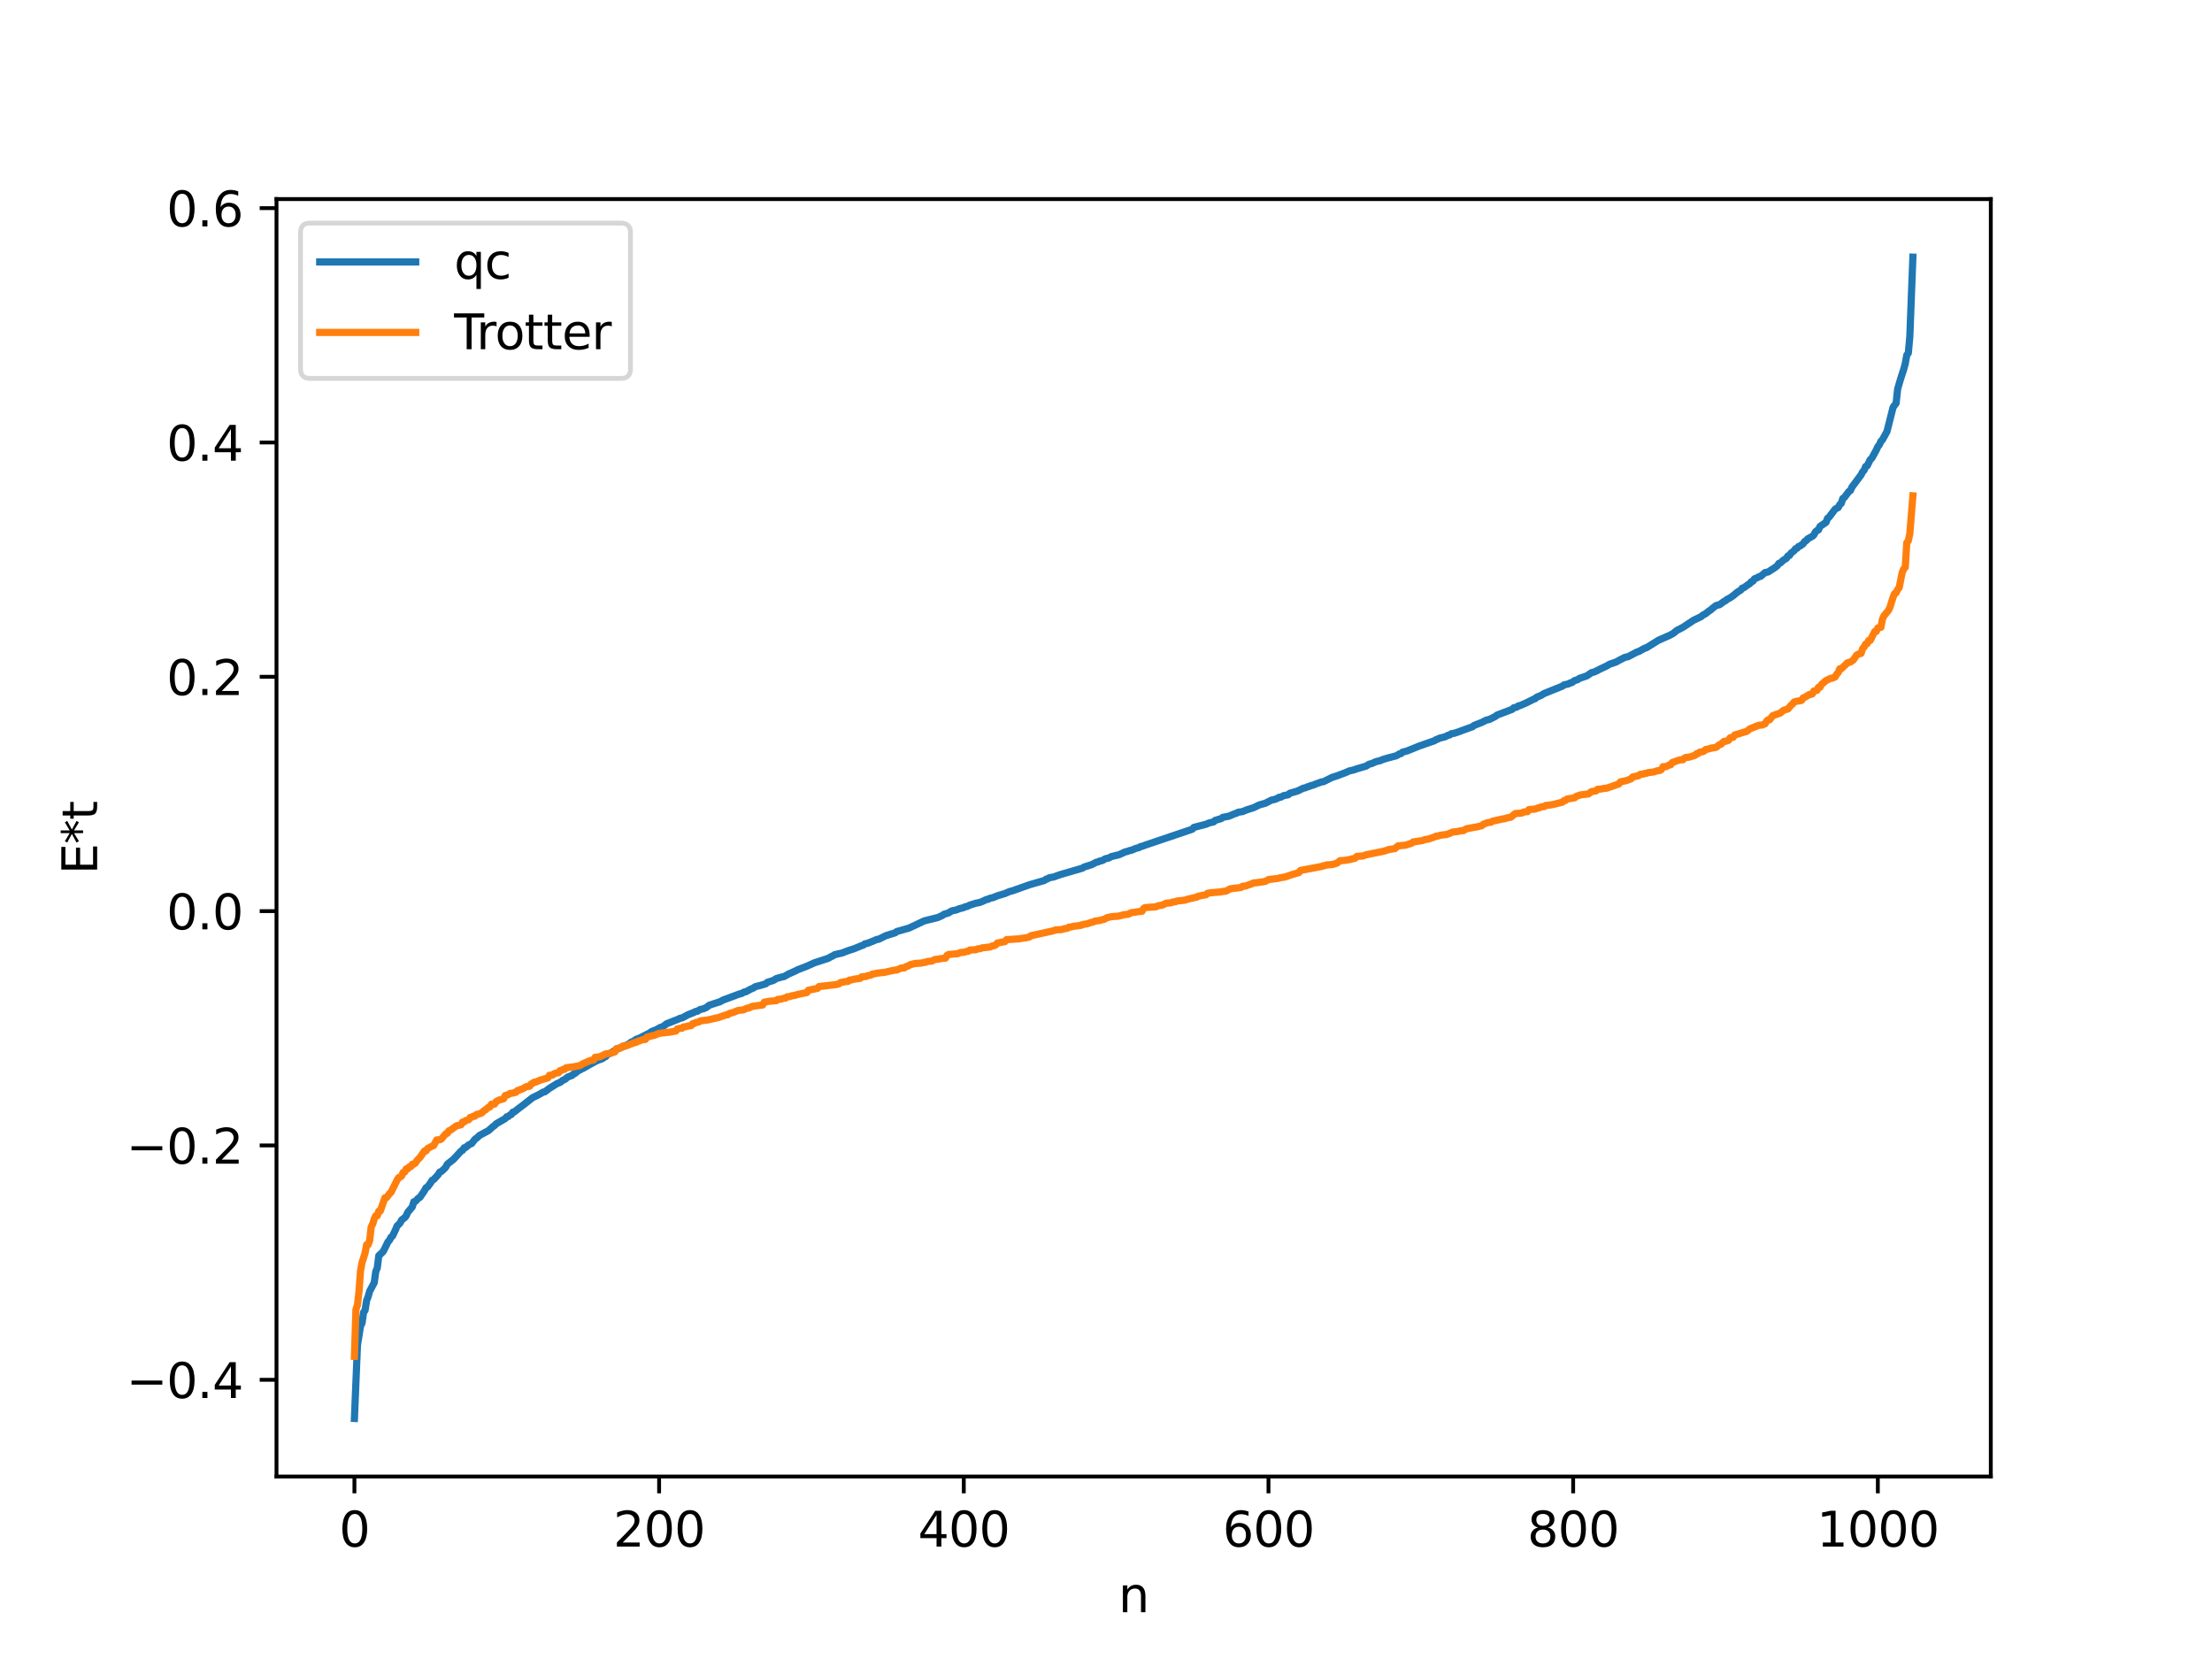<?xml version="1.0" encoding="utf-8" standalone="no"?>
<!DOCTYPE svg PUBLIC "-//W3C//DTD SVG 1.1//EN"
  "http://www.w3.org/Graphics/SVG/1.1/DTD/svg11.dtd">
<svg xmlns:xlink="http://www.w3.org/1999/xlink" width="460.8pt" height="345.6pt" viewBox="0 0 460.8 345.6" xmlns="http://www.w3.org/2000/svg" version="1.1">
 <defs>
  <style type="text/css">*{stroke-linejoin: round; stroke-linecap: butt}</style>
 </defs>
 <g id="figure_1">
  <g id="patch_1">
   <path d="M 0 345.6 
L 460.8 345.6 
L 460.8 0 
L 0 0 
z
" style="fill: #ffffff"/>
  </g>
  <g id="axes_1">
   <g id="patch_2">
    <path d="M 57.6 307.584 
L 414.72 307.584 
L 414.72 41.472 
L 57.6 41.472 
z
" style="fill: #ffffff"/>
   </g>
   <g id="matplotlib.axis_1">
    <g id="xtick_1">
     <g id="line2d_1">
      <defs>
       <path id="m27564e7477" d="M 0 0 
L 0 3.5 
" style="stroke: #000000; stroke-width: 0.8"/>
      </defs>
      <g>
       <use xlink:href="#m27564e7477" x="73.833" y="307.584" style="stroke: #000000; stroke-width: 0.8"/>
      </g>
     </g>
     <g id="text_1">
      <!-- 0 -->
      <g transform="translate(70.651 322.182) scale(0.1 -0.1)">
       <defs>
        <path id="DejaVuSans-30" d="M 2034 4250 
Q 1547 4250 1301 3770 
Q 1056 3291 1056 2328 
Q 1056 1369 1301 889 
Q 1547 409 2034 409 
Q 2525 409 2770 889 
Q 3016 1369 3016 2328 
Q 3016 3291 2770 3770 
Q 2525 4250 2034 4250 
z
M 2034 4750 
Q 2819 4750 3233 4129 
Q 3647 3509 3647 2328 
Q 3647 1150 3233 529 
Q 2819 -91 2034 -91 
Q 1250 -91 836 529 
Q 422 1150 422 2328 
Q 422 3509 836 4129 
Q 1250 4750 2034 4750 
z
" transform="scale(0.016)"/>
       </defs>
       <use xlink:href="#DejaVuSans-30"/>
      </g>
     </g>
    </g>
    <g id="xtick_2">
     <g id="line2d_2">
      <g>
       <use xlink:href="#m27564e7477" x="137.304" y="307.584" style="stroke: #000000; stroke-width: 0.8"/>
      </g>
     </g>
     <g id="text_2">
      <!-- 200 -->
      <g transform="translate(127.76 322.182) scale(0.1 -0.1)">
       <defs>
        <path id="DejaVuSans-32" d="M 1228 531 
L 3431 531 
L 3431 0 
L 469 0 
L 469 531 
Q 828 903 1448 1529 
Q 2069 2156 2228 2338 
Q 2531 2678 2651 2914 
Q 2772 3150 2772 3378 
Q 2772 3750 2511 3984 
Q 2250 4219 1831 4219 
Q 1534 4219 1204 4116 
Q 875 4013 500 3803 
L 500 4441 
Q 881 4594 1212 4672 
Q 1544 4750 1819 4750 
Q 2544 4750 2975 4387 
Q 3406 4025 3406 3419 
Q 3406 3131 3298 2873 
Q 3191 2616 2906 2266 
Q 2828 2175 2409 1742 
Q 1991 1309 1228 531 
z
" transform="scale(0.016)"/>
       </defs>
       <use xlink:href="#DejaVuSans-32"/>
       <use xlink:href="#DejaVuSans-30" x="63.623"/>
       <use xlink:href="#DejaVuSans-30" x="127.246"/>
      </g>
     </g>
    </g>
    <g id="xtick_3">
     <g id="line2d_3">
      <g>
       <use xlink:href="#m27564e7477" x="200.775" y="307.584" style="stroke: #000000; stroke-width: 0.8"/>
      </g>
     </g>
     <g id="text_3">
      <!-- 400 -->
      <g transform="translate(191.231 322.182) scale(0.1 -0.1)">
       <defs>
        <path id="DejaVuSans-34" d="M 2419 4116 
L 825 1625 
L 2419 1625 
L 2419 4116 
z
M 2253 4666 
L 3047 4666 
L 3047 1625 
L 3713 1625 
L 3713 1100 
L 3047 1100 
L 3047 0 
L 2419 0 
L 2419 1100 
L 313 1100 
L 313 1709 
L 2253 4666 
z
" transform="scale(0.016)"/>
       </defs>
       <use xlink:href="#DejaVuSans-34"/>
       <use xlink:href="#DejaVuSans-30" x="63.623"/>
       <use xlink:href="#DejaVuSans-30" x="127.246"/>
      </g>
     </g>
    </g>
    <g id="xtick_4">
     <g id="line2d_4">
      <g>
       <use xlink:href="#m27564e7477" x="264.246" y="307.584" style="stroke: #000000; stroke-width: 0.8"/>
      </g>
     </g>
     <g id="text_4">
      <!-- 600 -->
      <g transform="translate(254.702 322.182) scale(0.1 -0.1)">
       <defs>
        <path id="DejaVuSans-36" d="M 2113 2584 
Q 1688 2584 1439 2293 
Q 1191 2003 1191 1497 
Q 1191 994 1439 701 
Q 1688 409 2113 409 
Q 2538 409 2786 701 
Q 3034 994 3034 1497 
Q 3034 2003 2786 2293 
Q 2538 2584 2113 2584 
z
M 3366 4563 
L 3366 3988 
Q 3128 4100 2886 4159 
Q 2644 4219 2406 4219 
Q 1781 4219 1451 3797 
Q 1122 3375 1075 2522 
Q 1259 2794 1537 2939 
Q 1816 3084 2150 3084 
Q 2853 3084 3261 2657 
Q 3669 2231 3669 1497 
Q 3669 778 3244 343 
Q 2819 -91 2113 -91 
Q 1303 -91 875 529 
Q 447 1150 447 2328 
Q 447 3434 972 4092 
Q 1497 4750 2381 4750 
Q 2619 4750 2861 4703 
Q 3103 4656 3366 4563 
z
" transform="scale(0.016)"/>
       </defs>
       <use xlink:href="#DejaVuSans-36"/>
       <use xlink:href="#DejaVuSans-30" x="63.623"/>
       <use xlink:href="#DejaVuSans-30" x="127.246"/>
      </g>
     </g>
    </g>
    <g id="xtick_5">
     <g id="line2d_5">
      <g>
       <use xlink:href="#m27564e7477" x="327.717" y="307.584" style="stroke: #000000; stroke-width: 0.8"/>
      </g>
     </g>
     <g id="text_5">
      <!-- 800 -->
      <g transform="translate(318.173 322.182) scale(0.1 -0.1)">
       <defs>
        <path id="DejaVuSans-38" d="M 2034 2216 
Q 1584 2216 1326 1975 
Q 1069 1734 1069 1313 
Q 1069 891 1326 650 
Q 1584 409 2034 409 
Q 2484 409 2743 651 
Q 3003 894 3003 1313 
Q 3003 1734 2745 1975 
Q 2488 2216 2034 2216 
z
M 1403 2484 
Q 997 2584 770 2862 
Q 544 3141 544 3541 
Q 544 4100 942 4425 
Q 1341 4750 2034 4750 
Q 2731 4750 3128 4425 
Q 3525 4100 3525 3541 
Q 3525 3141 3298 2862 
Q 3072 2584 2669 2484 
Q 3125 2378 3379 2068 
Q 3634 1759 3634 1313 
Q 3634 634 3220 271 
Q 2806 -91 2034 -91 
Q 1263 -91 848 271 
Q 434 634 434 1313 
Q 434 1759 690 2068 
Q 947 2378 1403 2484 
z
M 1172 3481 
Q 1172 3119 1398 2916 
Q 1625 2713 2034 2713 
Q 2441 2713 2670 2916 
Q 2900 3119 2900 3481 
Q 2900 3844 2670 4047 
Q 2441 4250 2034 4250 
Q 1625 4250 1398 4047 
Q 1172 3844 1172 3481 
z
" transform="scale(0.016)"/>
       </defs>
       <use xlink:href="#DejaVuSans-38"/>
       <use xlink:href="#DejaVuSans-30" x="63.623"/>
       <use xlink:href="#DejaVuSans-30" x="127.246"/>
      </g>
     </g>
    </g>
    <g id="xtick_6">
     <g id="line2d_6">
      <g>
       <use xlink:href="#m27564e7477" x="391.188" y="307.584" style="stroke: #000000; stroke-width: 0.8"/>
      </g>
     </g>
     <g id="text_6">
      <!-- 1000 -->
      <g transform="translate(378.463 322.182) scale(0.1 -0.1)">
       <defs>
        <path id="DejaVuSans-31" d="M 794 531 
L 1825 531 
L 1825 4091 
L 703 3866 
L 703 4441 
L 1819 4666 
L 2450 4666 
L 2450 531 
L 3481 531 
L 3481 0 
L 794 0 
L 794 531 
z
" transform="scale(0.016)"/>
       </defs>
       <use xlink:href="#DejaVuSans-31"/>
       <use xlink:href="#DejaVuSans-30" x="63.623"/>
       <use xlink:href="#DejaVuSans-30" x="127.246"/>
       <use xlink:href="#DejaVuSans-30" x="190.869"/>
      </g>
     </g>
    </g>
    <g id="text_7">
     <!-- n -->
     <g transform="translate(232.991 335.861) scale(0.1 -0.1)">
      <defs>
       <path id="DejaVuSans-6e" d="M 3513 2113 
L 3513 0 
L 2938 0 
L 2938 2094 
Q 2938 2591 2744 2837 
Q 2550 3084 2163 3084 
Q 1697 3084 1428 2787 
Q 1159 2491 1159 1978 
L 1159 0 
L 581 0 
L 581 3500 
L 1159 3500 
L 1159 2956 
Q 1366 3272 1645 3428 
Q 1925 3584 2291 3584 
Q 2894 3584 3203 3211 
Q 3513 2838 3513 2113 
z
" transform="scale(0.016)"/>
      </defs>
      <use xlink:href="#DejaVuSans-6e"/>
     </g>
    </g>
   </g>
   <g id="matplotlib.axis_2">
    <g id="ytick_1">
     <g id="line2d_7">
      <defs>
       <path id="m7f3128792e" d="M 0 0 
L -3.5 0 
" style="stroke: #000000; stroke-width: 0.8"/>
      </defs>
      <g>
       <use xlink:href="#m7f3128792e" x="57.6" y="287.43" style="stroke: #000000; stroke-width: 0.8"/>
      </g>
     </g>
     <g id="text_8">
      <!-- −0.4 -->
      <g transform="translate(26.317 291.229) scale(0.1 -0.1)">
       <defs>
        <path id="DejaVuSans-2212" d="M 678 2272 
L 4684 2272 
L 4684 1741 
L 678 1741 
L 678 2272 
z
" transform="scale(0.016)"/>
        <path id="DejaVuSans-2e" d="M 684 794 
L 1344 794 
L 1344 0 
L 684 0 
L 684 794 
z
" transform="scale(0.016)"/>
       </defs>
       <use xlink:href="#DejaVuSans-2212"/>
       <use xlink:href="#DejaVuSans-30" x="83.789"/>
       <use xlink:href="#DejaVuSans-2e" x="147.412"/>
       <use xlink:href="#DejaVuSans-34" x="179.199"/>
      </g>
     </g>
    </g>
    <g id="ytick_2">
     <g id="line2d_8">
      <g>
       <use xlink:href="#m7f3128792e" x="57.6" y="238.616" style="stroke: #000000; stroke-width: 0.8"/>
      </g>
     </g>
     <g id="text_9">
      <!-- −0.2 -->
      <g transform="translate(26.317 242.416) scale(0.1 -0.1)">
       <use xlink:href="#DejaVuSans-2212"/>
       <use xlink:href="#DejaVuSans-30" x="83.789"/>
       <use xlink:href="#DejaVuSans-2e" x="147.412"/>
       <use xlink:href="#DejaVuSans-32" x="179.199"/>
      </g>
     </g>
    </g>
    <g id="ytick_3">
     <g id="line2d_9">
      <g>
       <use xlink:href="#m7f3128792e" x="57.6" y="189.803" style="stroke: #000000; stroke-width: 0.8"/>
      </g>
     </g>
     <g id="text_10">
      <!-- 0.0 -->
      <g transform="translate(34.697 193.602) scale(0.1 -0.1)">
       <use xlink:href="#DejaVuSans-30"/>
       <use xlink:href="#DejaVuSans-2e" x="63.623"/>
       <use xlink:href="#DejaVuSans-30" x="95.41"/>
      </g>
     </g>
    </g>
    <g id="ytick_4">
     <g id="line2d_10">
      <g>
       <use xlink:href="#m7f3128792e" x="57.6" y="140.989" style="stroke: #000000; stroke-width: 0.8"/>
      </g>
     </g>
     <g id="text_11">
      <!-- 0.2 -->
      <g transform="translate(34.697 144.789) scale(0.1 -0.1)">
       <use xlink:href="#DejaVuSans-30"/>
       <use xlink:href="#DejaVuSans-2e" x="63.623"/>
       <use xlink:href="#DejaVuSans-32" x="95.41"/>
      </g>
     </g>
    </g>
    <g id="ytick_5">
     <g id="line2d_11">
      <g>
       <use xlink:href="#m7f3128792e" x="57.6" y="92.176" style="stroke: #000000; stroke-width: 0.8"/>
      </g>
     </g>
     <g id="text_12">
      <!-- 0.4 -->
      <g transform="translate(34.697 95.975) scale(0.1 -0.1)">
       <use xlink:href="#DejaVuSans-30"/>
       <use xlink:href="#DejaVuSans-2e" x="63.623"/>
       <use xlink:href="#DejaVuSans-34" x="95.41"/>
      </g>
     </g>
    </g>
    <g id="ytick_6">
     <g id="line2d_12">
      <g>
       <use xlink:href="#m7f3128792e" x="57.6" y="43.363" style="stroke: #000000; stroke-width: 0.8"/>
      </g>
     </g>
     <g id="text_13">
      <!-- 0.6 -->
      <g transform="translate(34.697 47.162) scale(0.1 -0.1)">
       <use xlink:href="#DejaVuSans-30"/>
       <use xlink:href="#DejaVuSans-2e" x="63.623"/>
       <use xlink:href="#DejaVuSans-36" x="95.41"/>
      </g>
     </g>
    </g>
    <g id="text_14">
     <!-- E*t -->
     <g transform="translate(20.238 182.148) rotate(-90) scale(0.1 -0.1)">
      <defs>
       <path id="DejaVuSans-45" d="M 628 4666 
L 3578 4666 
L 3578 4134 
L 1259 4134 
L 1259 2753 
L 3481 2753 
L 3481 2222 
L 1259 2222 
L 1259 531 
L 3634 531 
L 3634 0 
L 628 0 
L 628 4666 
z
" transform="scale(0.016)"/>
       <path id="DejaVuSans-2a" d="M 3009 3897 
L 1888 3291 
L 3009 2681 
L 2828 2375 
L 1778 3009 
L 1778 1831 
L 1422 1831 
L 1422 3009 
L 372 2375 
L 191 2681 
L 1313 3291 
L 191 3897 
L 372 4206 
L 1422 3572 
L 1422 4750 
L 1778 4750 
L 1778 3572 
L 2828 4206 
L 3009 3897 
z
" transform="scale(0.016)"/>
       <path id="DejaVuSans-74" d="M 1172 4494 
L 1172 3500 
L 2356 3500 
L 2356 3053 
L 1172 3053 
L 1172 1153 
Q 1172 725 1289 603 
Q 1406 481 1766 481 
L 2356 481 
L 2356 0 
L 1766 0 
Q 1100 0 847 248 
Q 594 497 594 1153 
L 594 3053 
L 172 3053 
L 172 3500 
L 594 3500 
L 594 4494 
L 1172 4494 
z
" transform="scale(0.016)"/>
      </defs>
      <use xlink:href="#DejaVuSans-45"/>
      <use xlink:href="#DejaVuSans-2a" x="63.184"/>
      <use xlink:href="#DejaVuSans-74" x="113.184"/>
     </g>
    </g>
   </g>
   <g id="line2d_13">
    <path d="M 73.833 295.488 
L 74.467 280.21 
L 75.102 276.256 
L 75.42 275.629 
L 75.737 273.391 
L 76.054 272.959 
L 76.372 270.915 
L 76.689 270.117 
L 77.006 268.992 
L 77.958 267.21 
L 78.276 264.887 
L 78.593 264.134 
L 78.91 261.573 
L 79.545 261.002 
L 79.862 260.643 
L 80.497 259.376 
L 80.815 258.7 
L 81.132 258.374 
L 81.449 257.739 
L 81.767 257.492 
L 82.401 256.161 
L 82.719 255.393 
L 83.353 254.762 
L 83.671 254.137 
L 84.305 253.666 
L 84.623 253.263 
L 84.94 252.535 
L 85.892 251.416 
L 86.21 250.344 
L 86.527 250.267 
L 87.162 249.59 
L 87.479 249.434 
L 88.431 248.028 
L 88.748 247.423 
L 89.066 247.275 
L 89.7 246.409 
L 90.018 245.88 
L 90.335 245.744 
L 91.287 244.693 
L 91.605 244.158 
L 91.922 244.054 
L 92.557 243.479 
L 92.874 243.114 
L 93.191 242.513 
L 94.461 241.517 
L 96.048 239.788 
L 96.365 239.627 
L 96.682 239.104 
L 97 239.046 
L 97.634 238.502 
L 98.269 238.201 
L 98.904 237.372 
L 99.539 236.882 
L 99.856 236.55 
L 101.76 235.526 
L 102.712 234.673 
L 103.029 234.472 
L 103.347 234.116 
L 105.251 233.022 
L 105.568 232.642 
L 105.886 232.591 
L 106.203 232.285 
L 106.52 232.169 
L 106.838 231.679 
L 107.155 231.621 
L 108.107 230.861 
L 108.742 230.392 
L 110.963 228.656 
L 112.233 228.04 
L 113.185 227.49 
L 113.502 227.444 
L 114.454 226.716 
L 116.041 225.73 
L 116.676 225.491 
L 117.31 224.987 
L 117.628 224.901 
L 118.262 224.373 
L 119.215 224.005 
L 119.532 223.702 
L 119.849 223.564 
L 120.484 223.003 
L 120.801 222.921 
L 121.119 222.667 
L 121.436 222.583 
L 122.388 222.025 
L 124.292 220.985 
L 125.562 220.508 
L 125.879 220.206 
L 126.196 220.101 
L 126.514 219.657 
L 127.148 219.431 
L 128.418 218.607 
L 130.639 217.669 
L 130.957 217.495 
L 131.591 217.026 
L 131.909 216.948 
L 132.543 216.497 
L 133.178 216.272 
L 135.4 215.154 
L 135.717 214.898 
L 136.669 214.53 
L 137.621 214 
L 137.939 213.968 
L 138.891 213.261 
L 141.429 212.256 
L 141.747 212.095 
L 142.064 212.066 
L 143.334 211.387 
L 144.603 210.881 
L 144.92 210.705 
L 145.238 210.679 
L 145.872 210.288 
L 146.507 210.154 
L 147.142 209.877 
L 147.777 209.393 
L 149.998 208.675 
L 150.633 208.329 
L 154.124 207.029 
L 154.441 206.988 
L 155.076 206.635 
L 155.393 206.599 
L 156.345 206.075 
L 156.98 205.808 
L 157.297 205.561 
L 158.567 205.231 
L 159.519 204.945 
L 159.836 204.647 
L 161.105 204.24 
L 161.74 203.843 
L 163.01 203.489 
L 163.327 203.442 
L 164.279 202.897 
L 165.548 202.341 
L 166.183 202.013 
L 168.087 201.276 
L 169.674 200.563 
L 172.53 199.634 
L 173.165 199.265 
L 173.482 199.148 
L 173.8 198.907 
L 174.434 198.74 
L 175.386 198.539 
L 176.656 198.045 
L 177.925 197.64 
L 179.512 196.983 
L 179.829 196.898 
L 180.147 196.632 
L 180.781 196.482 
L 182.051 195.975 
L 182.686 195.692 
L 183.003 195.683 
L 184.59 194.899 
L 186.494 194.319 
L 186.811 194.056 
L 189.35 193.339 
L 192.524 191.845 
L 193.158 191.681 
L 195.38 191.13 
L 196.332 190.698 
L 196.649 190.457 
L 197.601 190.176 
L 198.236 189.761 
L 199.188 189.571 
L 199.823 189.312 
L 200.775 189.064 
L 201.092 188.884 
L 201.41 188.853 
L 202.044 188.55 
L 203.314 188.144 
L 203.948 188.034 
L 204.583 187.814 
L 205.535 187.366 
L 205.853 187.336 
L 206.17 187.146 
L 206.805 187.006 
L 207.757 186.619 
L 209.343 186.141 
L 210.296 185.725 
L 210.93 185.566 
L 213.786 184.548 
L 214.421 184.321 
L 217.595 183.407 
L 217.912 183.146 
L 218.229 183.083 
L 218.547 182.86 
L 219.499 182.688 
L 220.768 182.226 
L 225.529 180.842 
L 225.846 180.612 
L 227.433 180.116 
L 228.385 179.611 
L 228.702 179.578 
L 229.02 179.402 
L 229.654 179.257 
L 230.289 178.88 
L 230.924 178.759 
L 231.558 178.426 
L 233.145 178.05 
L 234.415 177.453 
L 234.732 177.404 
L 235.367 177.176 
L 235.684 177.126 
L 236.636 176.728 
L 237.271 176.572 
L 237.588 176.357 
L 237.905 176.306 
L 238.54 176.067 
L 248.378 172.739 
L 248.696 172.364 
L 251.234 171.705 
L 251.869 171.435 
L 252.821 171.216 
L 253.139 170.898 
L 254.408 170.533 
L 254.725 170.269 
L 255.995 170.029 
L 257.264 169.488 
L 257.581 169.423 
L 257.899 169.21 
L 258.851 169.069 
L 259.803 168.673 
L 261.072 168.287 
L 262.342 167.677 
L 263.611 167.322 
L 264.563 166.831 
L 264.881 166.666 
L 265.515 166.548 
L 266.15 166.286 
L 266.467 166.082 
L 266.785 166.076 
L 267.42 165.743 
L 268.372 165.555 
L 268.689 165.246 
L 270.276 164.794 
L 271.545 164.179 
L 271.862 164.142 
L 272.497 163.863 
L 272.815 163.805 
L 273.132 163.623 
L 273.449 163.599 
L 274.084 163.321 
L 275.353 162.872 
L 275.671 162.855 
L 277.575 161.911 
L 278.527 161.623 
L 280.431 160.898 
L 281.066 160.603 
L 282.018 160.387 
L 282.653 160.156 
L 284.557 159.603 
L 285.191 159.208 
L 285.826 159.035 
L 286.461 158.735 
L 287.096 158.545 
L 287.413 158.495 
L 288.048 158.226 
L 289 157.938 
L 290.904 157.432 
L 291.539 157.034 
L 291.856 156.99 
L 292.173 156.679 
L 293.125 156.436 
L 295.664 155.41 
L 298.838 154.299 
L 299.155 154.077 
L 299.472 153.997 
L 299.79 153.802 
L 300.424 153.643 
L 301.059 153.481 
L 301.694 153.157 
L 302.011 153.1 
L 302.329 152.847 
L 302.963 152.751 
L 303.915 152.432 
L 304.55 152.188 
L 306.772 151.384 
L 307.089 151.109 
L 308.676 150.497 
L 309.628 150.015 
L 310.262 149.874 
L 311.532 149.236 
L 311.849 148.965 
L 315.023 147.766 
L 315.34 147.44 
L 315.975 147.307 
L 316.292 147.053 
L 316.61 147.003 
L 317.879 146.454 
L 318.831 145.981 
L 319.466 145.665 
L 319.783 145.56 
L 320.1 145.253 
L 321.053 144.85 
L 321.687 144.465 
L 325.496 142.929 
L 325.813 142.674 
L 326.765 142.461 
L 327.082 142.262 
L 327.4 142.219 
L 328.034 141.771 
L 328.669 141.589 
L 328.986 141.332 
L 330.573 140.795 
L 331.525 140.13 
L 332.16 139.972 
L 333.429 139.33 
L 334.699 138.731 
L 335.334 138.355 
L 336.603 137.936 
L 337.555 137.416 
L 338.507 136.933 
L 339.142 136.809 
L 341.046 135.802 
L 341.363 135.733 
L 342.633 135.026 
L 342.95 134.959 
L 345.489 133.376 
L 347.076 132.68 
L 348.028 132.25 
L 348.662 131.873 
L 349.297 131.343 
L 350.567 130.69 
L 352.788 129.22 
L 354.375 128.456 
L 354.692 128.173 
L 355.327 127.83 
L 355.962 127.314 
L 356.279 127.125 
L 356.914 126.582 
L 357.548 126.114 
L 358.183 125.99 
L 359.135 125.295 
L 359.453 125.147 
L 359.77 124.868 
L 360.405 124.54 
L 361.039 124.097 
L 361.991 123.314 
L 362.626 122.93 
L 362.943 122.521 
L 363.261 122.443 
L 364.213 121.754 
L 364.53 121.576 
L 364.848 121.163 
L 365.165 121.081 
L 365.482 120.584 
L 366.117 120.336 
L 366.434 120.127 
L 366.752 120.074 
L 367.704 119.274 
L 368.339 119.154 
L 369.608 118.331 
L 370.243 117.864 
L 370.56 117.382 
L 370.877 117.277 
L 371.512 116.691 
L 372.147 116.31 
L 372.464 115.8 
L 372.781 115.715 
L 373.099 115.228 
L 373.734 114.737 
L 374.051 114.311 
L 374.368 114.211 
L 374.686 113.832 
L 375.003 113.734 
L 375.638 113.26 
L 375.955 112.791 
L 376.272 112.624 
L 376.59 112.247 
L 377.542 111.722 
L 377.859 111.441 
L 378.177 110.821 
L 378.494 110.523 
L 378.811 110.398 
L 379.129 109.679 
L 380.398 108.806 
L 380.715 107.969 
L 381.033 107.733 
L 382.302 106.056 
L 382.937 105.724 
L 383.254 105.119 
L 383.572 104.858 
L 383.889 103.837 
L 384.206 103.649 
L 385.158 102.373 
L 385.476 102.187 
L 385.793 101.473 
L 387.697 98.928 
L 388.015 98.3 
L 388.332 97.957 
L 388.649 97.17 
L 388.967 97.042 
L 389.601 95.752 
L 389.919 95.478 
L 390.871 93.745 
L 391.188 93.044 
L 391.505 92.654 
L 391.823 91.934 
L 392.14 91.626 
L 393.092 89.883 
L 394.362 84.841 
L 394.996 83.994 
L 395.314 81.031 
L 395.948 78.871 
L 396.583 76.912 
L 396.9 75.76 
L 397.218 73.968 
L 397.535 73.562 
L 397.853 70.105 
L 398.487 53.568 
L 398.487 53.568 
" clip-path="url(#p3a24345df3)" style="fill: none; stroke: #1f77b4; stroke-width: 1.5; stroke-linecap: square"/>
   </g>
   <g id="line2d_14">
    <path d="M 73.833 282.548 
L 74.15 272.786 
L 74.467 271.83 
L 74.785 269.057 
L 75.102 264.737 
L 75.42 263.023 
L 76.054 261.024 
L 76.372 259.294 
L 76.689 259.294 
L 77.006 258.435 
L 77.324 255.606 
L 77.641 254.974 
L 77.958 253.924 
L 78.276 253.26 
L 78.593 253.26 
L 78.91 252.305 
L 79.228 252.271 
L 80.18 249.531 
L 80.497 249.531 
L 81.132 248.672 
L 81.449 248.406 
L 82.719 245.844 
L 83.036 245.331 
L 83.353 245.212 
L 83.671 244.967 
L 83.988 244.228 
L 84.305 244.162 
L 84.623 243.498 
L 84.94 243.498 
L 85.258 243.078 
L 85.575 243.026 
L 85.892 242.542 
L 86.21 242.508 
L 86.527 242.293 
L 86.844 241.784 
L 87.479 241.127 
L 88.431 239.769 
L 88.748 239.769 
L 89.066 239.264 
L 90.018 238.761 
L 90.335 238.644 
L 90.97 237.464 
L 91.605 237.433 
L 91.922 237.302 
L 92.874 236.18 
L 93.191 236.081 
L 93.509 235.569 
L 93.826 235.449 
L 95.096 234.535 
L 96.048 234.312 
L 96.365 233.735 
L 96.682 233.735 
L 97 233.444 
L 97.634 233.264 
L 97.952 232.779 
L 98.269 232.746 
L 98.586 232.53 
L 98.904 232.525 
L 99.221 232.197 
L 100.173 231.934 
L 100.491 231.736 
L 100.808 231.364 
L 101.125 231.214 
L 101.76 230.665 
L 102.077 230.584 
L 102.395 230.016 
L 103.029 230.006 
L 103.347 229.501 
L 103.981 229.147 
L 104.616 228.999 
L 104.934 228.881 
L 105.251 228.209 
L 105.886 228.045 
L 106.203 227.803 
L 106.838 227.701 
L 107.472 227.539 
L 107.79 227.178 
L 108.107 227.132 
L 108.424 226.94 
L 108.742 226.89 
L 109.694 226.35 
L 110.329 226.289 
L 110.646 225.806 
L 110.963 225.686 
L 111.281 225.442 
L 111.598 225.421 
L 112.55 225.002 
L 114.137 224.549 
L 114.454 224.003 
L 115.089 223.972 
L 115.406 223.681 
L 116.041 223.501 
L 116.358 223.48 
L 116.676 223.017 
L 116.993 222.983 
L 117.31 222.767 
L 117.628 222.762 
L 117.945 222.435 
L 119.532 222.234 
L 120.801 221.974 
L 121.436 221.602 
L 123.023 220.903 
L 123.658 220.821 
L 123.975 220.253 
L 124.927 220.159 
L 126.196 219.541 
L 126.514 219.527 
L 127.148 219.384 
L 127.783 219.236 
L 128.1 219.118 
L 128.418 218.447 
L 129.37 218.282 
L 129.687 217.939 
L 130.322 217.907 
L 132.226 217.177 
L 132.543 217.127 
L 132.861 216.92 
L 133.178 216.851 
L 133.813 216.588 
L 134.448 216.527 
L 134.765 216.043 
L 136.352 215.659 
L 137.304 215.263 
L 139.525 215.01 
L 140.795 214.786 
L 141.112 214.322 
L 141.747 214.21 
L 142.064 214.21 
L 142.381 213.924 
L 142.699 213.918 
L 143.334 213.738 
L 143.968 213.657 
L 144.286 213.254 
L 144.603 213.22 
L 144.92 213.004 
L 145.555 212.897 
L 145.872 212.672 
L 147.459 212.472 
L 149.681 211.968 
L 151.267 211.403 
L 151.585 211.396 
L 151.902 211.14 
L 152.854 210.867 
L 153.806 210.481 
L 154.758 210.397 
L 155.71 209.993 
L 156.028 209.976 
L 156.662 209.659 
L 157.932 209.473 
L 158.884 209.355 
L 159.201 208.782 
L 160.153 208.587 
L 161.74 208.458 
L 162.058 208.176 
L 162.692 208.145 
L 163.327 207.944 
L 163.644 207.927 
L 163.962 207.657 
L 164.596 207.606 
L 164.914 207.441 
L 165.548 207.364 
L 166.183 207.158 
L 168.087 206.764 
L 168.405 206.28 
L 170.309 205.896 
L 170.626 205.508 
L 171.896 205.376 
L 174.117 205.111 
L 174.752 204.968 
L 175.069 204.698 
L 176.339 204.447 
L 176.656 204.447 
L 176.973 204.161 
L 177.291 204.155 
L 177.925 203.976 
L 179.195 203.807 
L 179.512 203.491 
L 180.464 203.412 
L 180.781 203.242 
L 181.416 203.134 
L 181.734 202.909 
L 182.051 202.889 
L 182.686 202.733 
L 184.272 202.554 
L 185.224 202.339 
L 185.859 202.205 
L 186.494 202.076 
L 186.811 202.069 
L 187.763 201.649 
L 188.398 201.633 
L 188.715 201.377 
L 189.033 201.298 
L 189.667 200.939 
L 190.62 200.718 
L 191.889 200.628 
L 192.524 200.482 
L 192.841 200.47 
L 193.158 200.294 
L 194.11 200.213 
L 194.745 199.875 
L 195.38 199.819 
L 196.015 199.701 
L 196.967 199.593 
L 197.284 199.019 
L 197.601 198.828 
L 199.505 198.669 
L 200.14 198.413 
L 200.775 198.382 
L 201.41 198.181 
L 201.727 198.164 
L 202.044 197.901 
L 203.314 197.844 
L 203.631 197.678 
L 204.266 197.602 
L 204.583 197.453 
L 205.535 197.364 
L 206.17 197.291 
L 206.805 197.03 
L 207.122 197.001 
L 207.439 196.827 
L 207.757 196.451 
L 209.343 196.154 
L 209.661 195.746 
L 212.2 195.585 
L 213.152 195.43 
L 213.786 195.348 
L 214.421 195.205 
L 214.739 194.935 
L 219.499 193.887 
L 219.816 193.729 
L 221.086 193.649 
L 221.72 193.479 
L 222.355 193.372 
L 222.672 193.146 
L 222.99 193.127 
L 223.624 192.97 
L 225.211 192.761 
L 225.529 192.6 
L 226.481 192.442 
L 227.433 192.118 
L 227.75 192.062 
L 228.067 191.886 
L 229.02 191.765 
L 229.654 191.576 
L 229.972 191.536 
L 230.606 191.177 
L 231.558 190.955 
L 232.828 190.865 
L 233.462 190.74 
L 234.097 190.556 
L 235.049 190.45 
L 235.684 190.112 
L 236.319 190.056 
L 236.953 189.938 
L 237.905 189.83 
L 238.223 189.257 
L 238.54 189.065 
L 240.762 188.907 
L 241.396 188.651 
L 242.031 188.593 
L 242.983 188.139 
L 243.935 188.081 
L 244.253 187.916 
L 244.887 187.839 
L 245.205 187.69 
L 246.157 187.601 
L 246.791 187.528 
L 247.426 187.319 
L 249.33 186.876 
L 249.648 186.688 
L 251.234 186.391 
L 251.552 186.093 
L 252.186 185.975 
L 254.091 185.823 
L 255.043 185.667 
L 255.36 185.652 
L 256.312 185.15 
L 258.534 184.877 
L 258.851 184.636 
L 259.486 184.564 
L 260.12 184.333 
L 260.755 184.124 
L 261.072 183.949 
L 261.707 183.886 
L 262.977 183.716 
L 263.611 183.609 
L 264.246 183.23 
L 266.15 182.998 
L 266.785 182.838 
L 267.737 182.68 
L 269.006 182.238 
L 270.593 181.773 
L 270.91 181.329 
L 275.353 180.49 
L 275.671 180.35 
L 275.988 180.34 
L 276.305 180.185 
L 277.575 180.098 
L 278.527 179.805 
L 279.162 179.292 
L 280.114 179.233 
L 281.383 179.016 
L 281.7 178.888 
L 282.018 178.888 
L 282.335 178.746 
L 282.653 178.404 
L 283.922 178.318 
L 284.557 178.076 
L 288.365 177.302 
L 289.317 176.972 
L 290.586 176.784 
L 291.221 176.215 
L 292.808 176.06 
L 294.077 175.662 
L 294.395 175.387 
L 296.299 175.115 
L 296.934 174.873 
L 297.568 174.801 
L 298.203 174.57 
L 298.838 174.361 
L 299.155 174.186 
L 299.472 174.181 
L 300.107 173.982 
L 301.377 173.836 
L 302.011 173.601 
L 302.646 173.319 
L 303.598 173.235 
L 304.233 173.075 
L 304.867 173.023 
L 305.502 172.64 
L 307.724 172.239 
L 308.676 172.01 
L 308.993 171.709 
L 309.945 171.36 
L 310.58 171.291 
L 310.897 171.079 
L 312.484 170.727 
L 313.119 170.578 
L 313.436 170.568 
L 314.071 170.346 
L 314.705 170.252 
L 315.34 169.731 
L 315.658 169.476 
L 316.927 169.394 
L 317.562 169.125 
L 318.196 169.087 
L 318.514 168.641 
L 319.783 168.546 
L 320.418 168.314 
L 320.735 168.253 
L 321.053 168.076 
L 321.687 168.029 
L 322.005 167.794 
L 322.957 167.699 
L 323.909 167.504 
L 325.496 167.101 
L 325.813 166.774 
L 326.13 166.744 
L 326.448 166.452 
L 327.082 166.352 
L 328.034 166.193 
L 328.352 165.899 
L 329.304 165.582 
L 330.891 165.391 
L 331.525 164.903 
L 332.16 164.807 
L 332.477 164.756 
L 332.795 164.424 
L 333.429 164.377 
L 334.381 164.204 
L 334.699 164.197 
L 337.238 163.312 
L 337.555 162.877 
L 338.824 162.608 
L 339.777 162.248 
L 340.094 161.868 
L 341.363 161.577 
L 341.681 161.316 
L 342.315 161.266 
L 342.633 161.114 
L 342.95 161.109 
L 343.267 160.965 
L 344.537 160.805 
L 345.172 160.583 
L 345.806 160.489 
L 346.124 160.28 
L 346.441 159.714 
L 347.076 159.708 
L 347.71 159.362 
L 348.028 159.325 
L 348.345 158.851 
L 348.98 158.628 
L 349.932 158.299 
L 350.567 158.266 
L 350.884 157.937 
L 351.201 157.794 
L 351.836 157.741 
L 352.788 157.446 
L 353.105 157.339 
L 353.423 157.012 
L 353.74 156.981 
L 354.058 156.689 
L 354.692 156.589 
L 355.01 156.451 
L 355.327 156.136 
L 355.962 156.006 
L 356.596 155.819 
L 357.231 155.747 
L 357.548 155.64 
L 358.183 155.132 
L 358.5 155.045 
L 359.135 154.442 
L 359.453 154.435 
L 360.087 154.223 
L 360.405 153.698 
L 361.039 153.595 
L 361.357 153.114 
L 363.896 152.351 
L 364.53 151.834 
L 366.434 151.073 
L 367.069 151.042 
L 367.704 150.779 
L 368.021 150.214 
L 368.339 149.951 
L 368.656 149.946 
L 369.291 149.088 
L 369.925 148.865 
L 370.877 148.536 
L 371.512 147.979 
L 372.464 147.684 
L 373.099 146.927 
L 373.416 146.669 
L 373.734 146.243 
L 374.368 146.056 
L 375.003 145.984 
L 375.32 145.877 
L 375.638 145.37 
L 375.955 145.282 
L 376.907 144.679 
L 377.224 144.672 
L 377.542 144.548 
L 377.859 143.936 
L 378.494 143.832 
L 378.811 143.186 
L 379.129 143.177 
L 379.446 142.588 
L 380.398 141.776 
L 381.35 141.311 
L 381.667 141.29 
L 382.302 141.016 
L 382.62 140.451 
L 382.937 140.116 
L 383.254 139.325 
L 383.572 139.314 
L 384.524 138.411 
L 384.841 138.083 
L 385.476 137.921 
L 386.11 137.456 
L 386.745 136.502 
L 387.062 136.294 
L 387.697 136.115 
L 388.015 135.115 
L 388.332 134.785 
L 388.649 134.173 
L 388.967 134.08 
L 389.284 133.424 
L 389.601 133.414 
L 390.553 131.548 
L 390.871 131.527 
L 391.188 130.805 
L 391.823 130.689 
L 392.14 129.011 
L 392.458 128.288 
L 393.41 127.144 
L 393.727 126.459 
L 394.362 124.41 
L 394.679 123.661 
L 394.996 123.491 
L 395.314 122.818 
L 395.631 122.416 
L 396.266 119.248 
L 396.583 118.525 
L 396.9 118.181 
L 397.218 113.055 
L 397.535 112.654 
L 397.853 111.173 
L 398.487 103.292 
L 398.487 103.292 
" clip-path="url(#p3a24345df3)" style="fill: none; stroke: #ff7f0e; stroke-width: 1.5; stroke-linecap: square"/>
   </g>
   <g id="patch_3">
    <path d="M 57.6 307.584 
L 57.6 41.472 
" style="fill: none; stroke: #000000; stroke-width: 0.8; stroke-linejoin: miter; stroke-linecap: square"/>
   </g>
   <g id="patch_4">
    <path d="M 414.72 307.584 
L 414.72 41.472 
" style="fill: none; stroke: #000000; stroke-width: 0.8; stroke-linejoin: miter; stroke-linecap: square"/>
   </g>
   <g id="patch_5">
    <path d="M 57.6 307.584 
L 414.72 307.584 
" style="fill: none; stroke: #000000; stroke-width: 0.8; stroke-linejoin: miter; stroke-linecap: square"/>
   </g>
   <g id="patch_6">
    <path d="M 57.6 41.472 
L 414.72 41.472 
" style="fill: none; stroke: #000000; stroke-width: 0.8; stroke-linejoin: miter; stroke-linecap: square"/>
   </g>
   <g id="legend_1">
    <g id="patch_7">
     <path d="M 64.6 78.828 
L 129.342 78.828 
Q 131.342 78.828 131.342 76.828 
L 131.342 48.472 
Q 131.342 46.472 129.342 46.472 
L 64.6 46.472 
Q 62.6 46.472 62.6 48.472 
L 62.6 76.828 
Q 62.6 78.828 64.6 78.828 
z
" style="fill: #ffffff; opacity: 0.8; stroke: #cccccc; stroke-linejoin: miter"/>
    </g>
    <g id="line2d_15">
     <path d="M 66.6 54.57 
L 76.6 54.57 
L 86.6 54.57 
" style="fill: none; stroke: #1f77b4; stroke-width: 1.5; stroke-linecap: square"/>
    </g>
    <g id="text_15">
     <!-- qc -->
     <g transform="translate(94.6 58.07) scale(0.1 -0.1)">
      <defs>
       <path id="DejaVuSans-71" d="M 947 1747 
Q 947 1113 1208 752 
Q 1469 391 1925 391 
Q 2381 391 2643 752 
Q 2906 1113 2906 1747 
Q 2906 2381 2643 2742 
Q 2381 3103 1925 3103 
Q 1469 3103 1208 2742 
Q 947 2381 947 1747 
z
M 2906 525 
Q 2725 213 2448 61 
Q 2172 -91 1784 -91 
Q 1150 -91 751 415 
Q 353 922 353 1747 
Q 353 2572 751 3078 
Q 1150 3584 1784 3584 
Q 2172 3584 2448 3432 
Q 2725 3281 2906 2969 
L 2906 3500 
L 3481 3500 
L 3481 -1331 
L 2906 -1331 
L 2906 525 
z
" transform="scale(0.016)"/>
       <path id="DejaVuSans-63" d="M 3122 3366 
L 3122 2828 
Q 2878 2963 2633 3030 
Q 2388 3097 2138 3097 
Q 1578 3097 1268 2742 
Q 959 2388 959 1747 
Q 959 1106 1268 751 
Q 1578 397 2138 397 
Q 2388 397 2633 464 
Q 2878 531 3122 666 
L 3122 134 
Q 2881 22 2623 -34 
Q 2366 -91 2075 -91 
Q 1284 -91 818 406 
Q 353 903 353 1747 
Q 353 2603 823 3093 
Q 1294 3584 2113 3584 
Q 2378 3584 2631 3529 
Q 2884 3475 3122 3366 
z
" transform="scale(0.016)"/>
      </defs>
      <use xlink:href="#DejaVuSans-71"/>
      <use xlink:href="#DejaVuSans-63" x="63.477"/>
     </g>
    </g>
    <g id="line2d_16">
     <path d="M 66.6 69.249 
L 76.6 69.249 
L 86.6 69.249 
" style="fill: none; stroke: #ff7f0e; stroke-width: 1.5; stroke-linecap: square"/>
    </g>
    <g id="text_16">
     <!-- Trotter -->
     <g transform="translate(94.6 72.749) scale(0.1 -0.1)">
      <defs>
       <path id="DejaVuSans-54" d="M -19 4666 
L 3928 4666 
L 3928 4134 
L 2272 4134 
L 2272 0 
L 1638 0 
L 1638 4134 
L -19 4134 
L -19 4666 
z
" transform="scale(0.016)"/>
       <path id="DejaVuSans-72" d="M 2631 2963 
Q 2534 3019 2420 3045 
Q 2306 3072 2169 3072 
Q 1681 3072 1420 2755 
Q 1159 2438 1159 1844 
L 1159 0 
L 581 0 
L 581 3500 
L 1159 3500 
L 1159 2956 
Q 1341 3275 1631 3429 
Q 1922 3584 2338 3584 
Q 2397 3584 2469 3576 
Q 2541 3569 2628 3553 
L 2631 2963 
z
" transform="scale(0.016)"/>
       <path id="DejaVuSans-6f" d="M 1959 3097 
Q 1497 3097 1228 2736 
Q 959 2375 959 1747 
Q 959 1119 1226 758 
Q 1494 397 1959 397 
Q 2419 397 2687 759 
Q 2956 1122 2956 1747 
Q 2956 2369 2687 2733 
Q 2419 3097 1959 3097 
z
M 1959 3584 
Q 2709 3584 3137 3096 
Q 3566 2609 3566 1747 
Q 3566 888 3137 398 
Q 2709 -91 1959 -91 
Q 1206 -91 779 398 
Q 353 888 353 1747 
Q 353 2609 779 3096 
Q 1206 3584 1959 3584 
z
" transform="scale(0.016)"/>
       <path id="DejaVuSans-65" d="M 3597 1894 
L 3597 1613 
L 953 1613 
Q 991 1019 1311 708 
Q 1631 397 2203 397 
Q 2534 397 2845 478 
Q 3156 559 3463 722 
L 3463 178 
Q 3153 47 2828 -22 
Q 2503 -91 2169 -91 
Q 1331 -91 842 396 
Q 353 884 353 1716 
Q 353 2575 817 3079 
Q 1281 3584 2069 3584 
Q 2775 3584 3186 3129 
Q 3597 2675 3597 1894 
z
M 3022 2063 
Q 3016 2534 2758 2815 
Q 2500 3097 2075 3097 
Q 1594 3097 1305 2825 
Q 1016 2553 972 2059 
L 3022 2063 
z
" transform="scale(0.016)"/>
      </defs>
      <use xlink:href="#DejaVuSans-54"/>
      <use xlink:href="#DejaVuSans-72" x="46.334"/>
      <use xlink:href="#DejaVuSans-6f" x="85.197"/>
      <use xlink:href="#DejaVuSans-74" x="146.379"/>
      <use xlink:href="#DejaVuSans-74" x="185.588"/>
      <use xlink:href="#DejaVuSans-65" x="224.797"/>
      <use xlink:href="#DejaVuSans-72" x="286.32"/>
     </g>
    </g>
   </g>
  </g>
 </g>
 <defs>
  <clipPath id="p3a24345df3">
   <rect x="57.6" y="41.472" width="357.12" height="266.112"/>
  </clipPath>
 </defs>
</svg>
